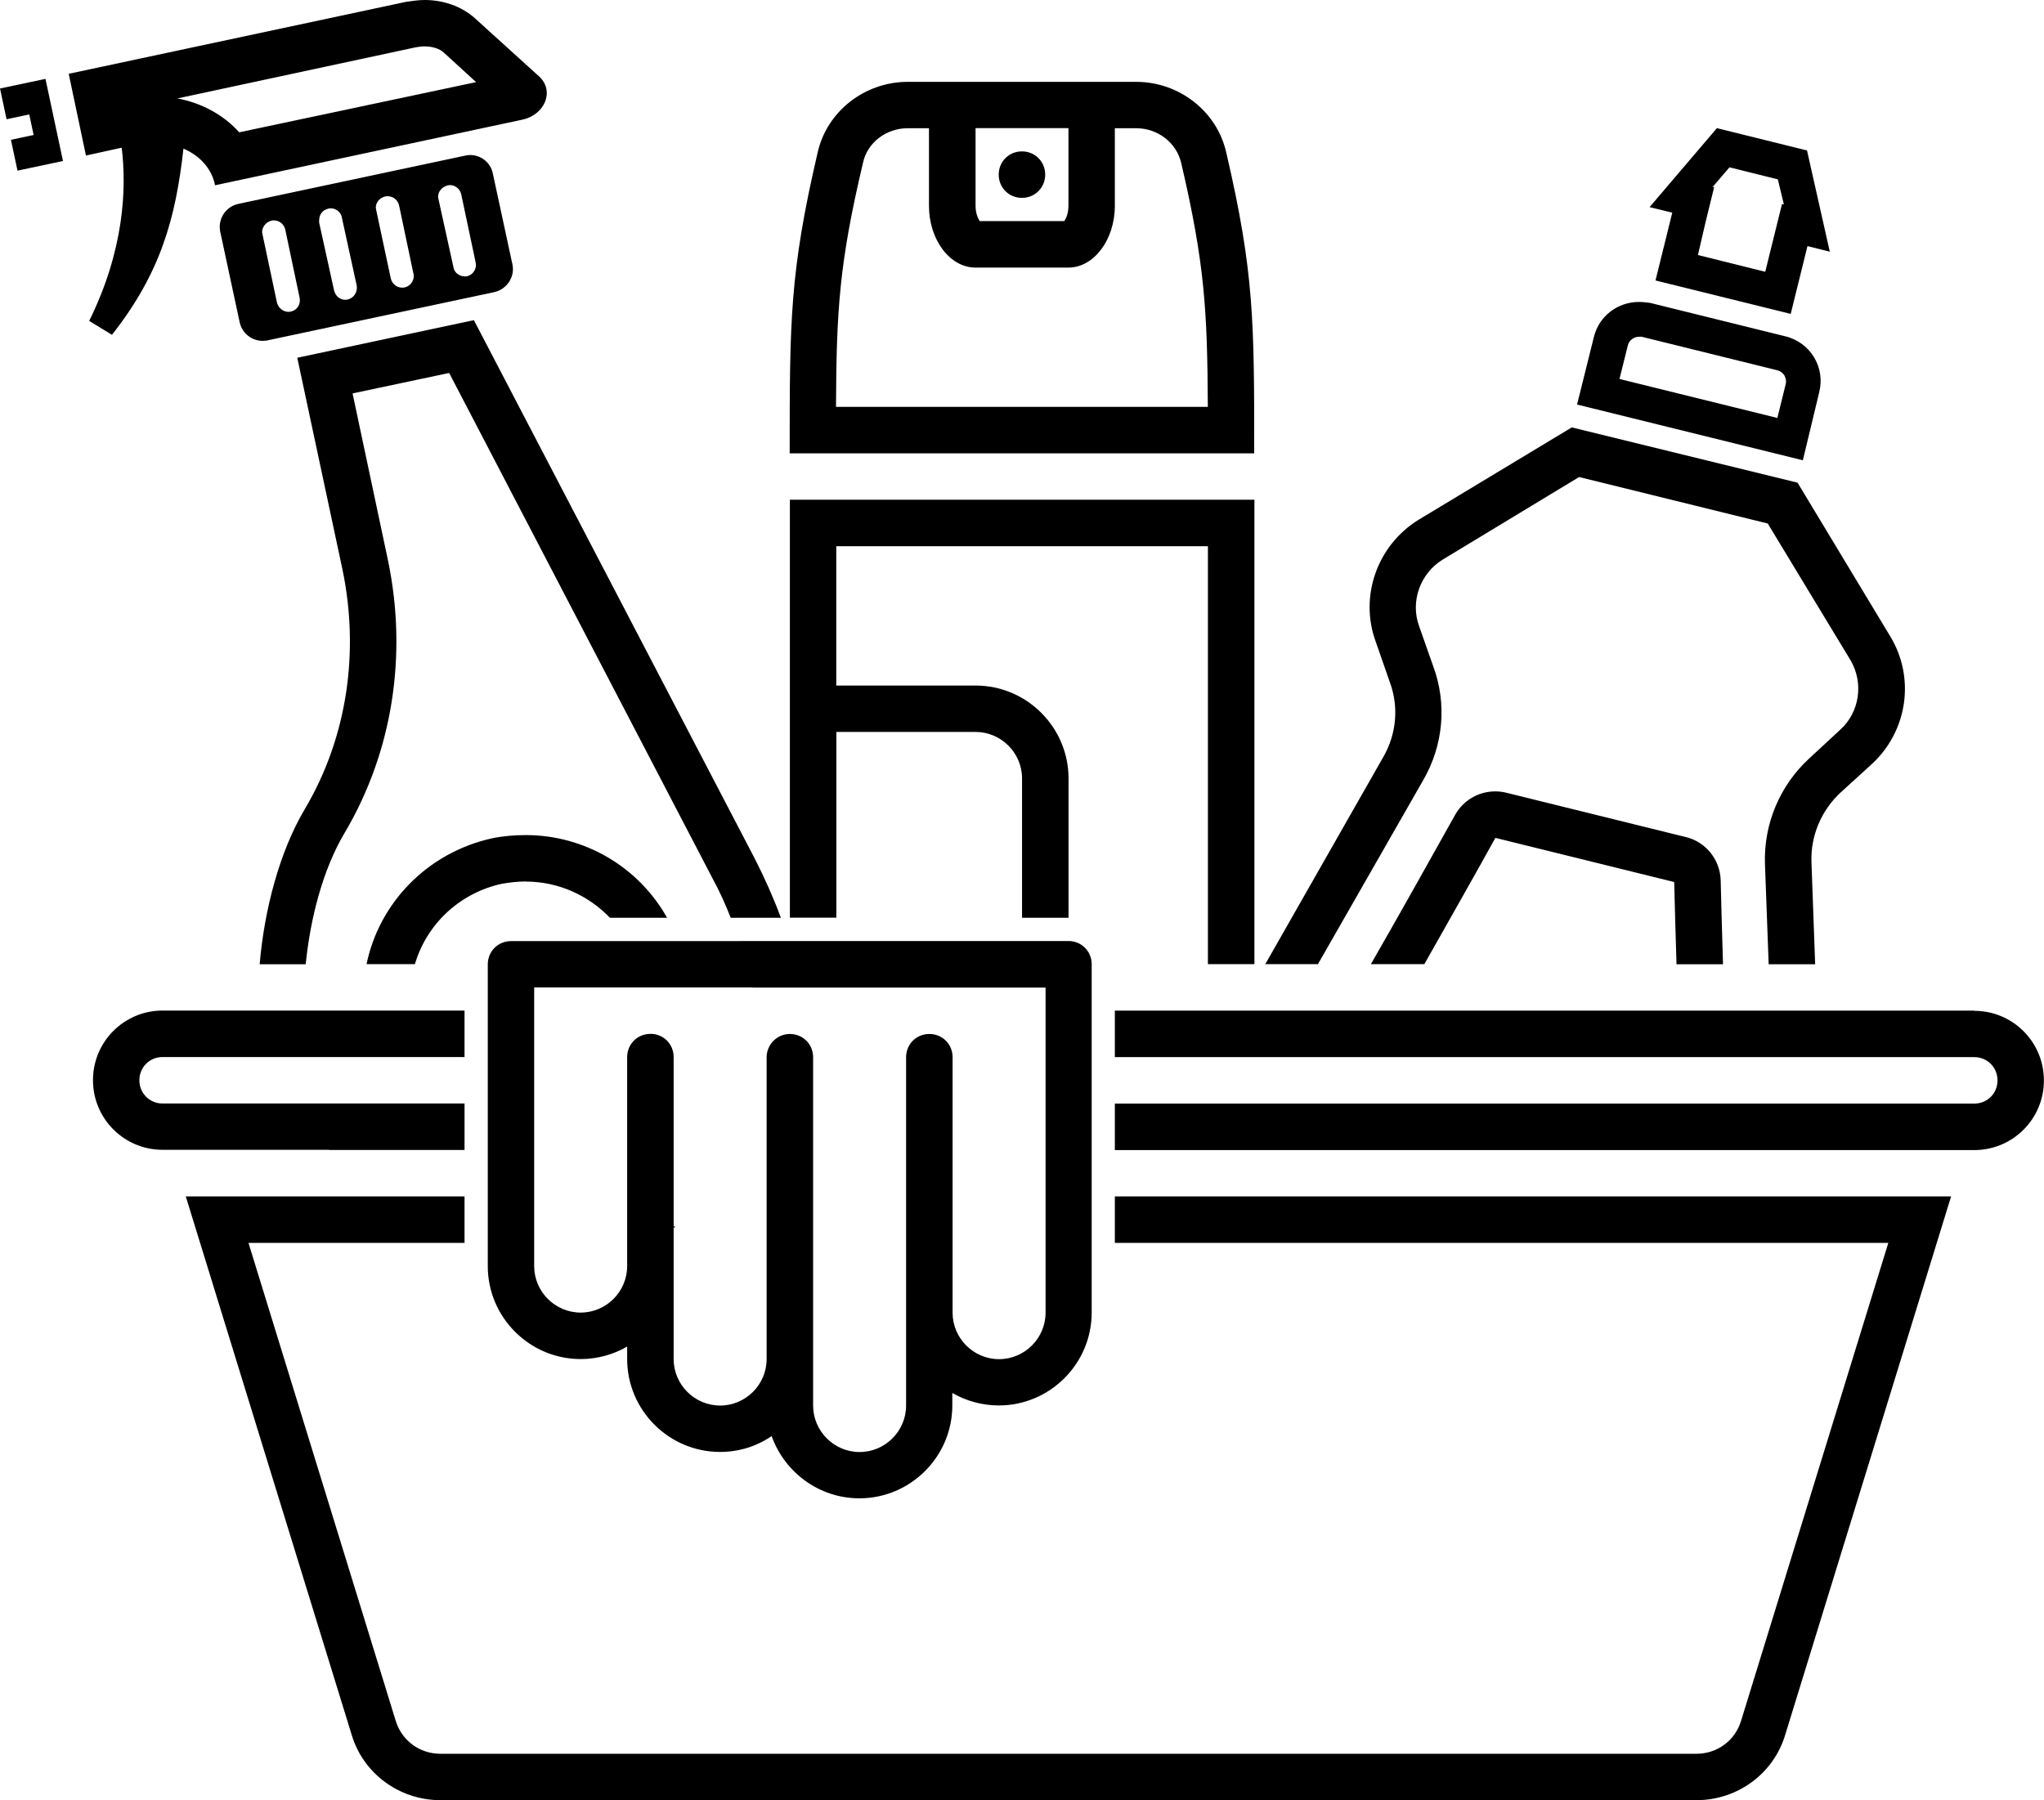 <?xml version="1.0" encoding="UTF-8"?>
<svg id="Layer_2" data-name="Layer 2" xmlns="http://www.w3.org/2000/svg" viewBox="0 0 220.71 194.42">
  <defs>
    <style>
      .cls-1 {
        stroke-width: 0px;
      }
    </style>
  </defs>
  <g id="_Ñëîé_1" data-name="Ñëîé 1">
    <path class="cls-1" d="M51.16,34.56l30.35,58.19c1.05,2.06,2.01,4.21,2.81,6.37h-5.42c-.55-1.4-1.15-2.76-1.86-4.06l-28.54-54.78-10.43,2.21,3.81,17.96c2.16,10.28.5,20.77-4.66,29.49-2.36,3.96-3.71,9.23-4.21,14.2h-4.97c.5-5.92,2.16-12.19,4.87-16.75,4.61-7.78,5.92-17.05,4.06-25.93l-4.87-22.82,19.06-4.06ZM53.37,31.55l-24.53,5.22c-1.35.25-2.66-.6-2.96-1.96l-2.11-9.83c-.25-1.35.6-2.66,1.96-2.96l24.53-5.22c1.35-.3,2.71.6,2.96,1.96l2.11,9.78c.3,1.35-.6,2.71-1.96,3.01ZM32.35,32.15l-1.55-7.37c-.15-.65-.8-1.1-1.5-.95-.55.15-1,.65-1,1.25,0,.05.05.15.05.25l1.55,7.32c.15.7.85,1.15,1.5,1,.7-.15,1.1-.8.95-1.51ZM38.52,30.85l-1.61-7.37c-.1-.65-.8-1.1-1.45-.95-.65.15-1,.65-1,1.3v.2l1.61,7.32c.15.7.8,1.15,1.45,1,.7-.15,1.1-.8,1-1.5ZM44.64,29.54l-1.55-7.37c-.15-.65-.8-1.1-1.51-.95-.6.15-1,.65-1,1.2,0,.1.05.2.05.3l1.56,7.32c.15.7.8,1.15,1.51,1,.65-.15,1.1-.8.95-1.5ZM51.36,28.34l-1.56-7.37c-.15-.65-.8-1.1-1.45-.95-.6.15-1.05.65-1.05,1.25,0,.05.05.15.05.25l1.61,7.32c.1.7.8,1.1,1.45,1,.7-.15,1.1-.85.95-1.5ZM9.63,34.66c3.76-7.62,4.06-14.25,3.51-18.71l-3.86.85-1.86-8.83L43.84.2c.7-.1,1.35-.2,2.01-.2,2.06,0,4.01.7,5.42,1.96l6.97,6.32c1.66,1.55.6,4.16-1.91,4.66l-33.11,7.07c-.35-1.81-1.66-3.21-3.41-3.96-.85,7.62-2.51,13.49-7.72,20.11l-2.46-1.5ZM19.16,10.63c2.66.5,5.02,1.81,6.67,3.66l25.58-5.42-3.51-3.21c-.45-.4-1.2-.65-2.06-.65-.3,0-.65.05-.95.1l-25.73,5.52ZM0,9.55l.71,3.33,2.45-.52.47,2.22-2.45.52.71,3.33,4.91-1.04-1.89-8.87-4.91,1.04ZM56.78,95.21c3.51,0,6.77,1.5,9.08,3.91h6.17c-3.06-5.47-8.88-8.93-15.25-8.93-1.2,0-2.46.1-3.66.35-7.02,1.56-12.19,7.02-13.54,13.59h5.22c1.25-4.26,4.77-7.67,9.38-8.68.85-.15,1.76-.25,2.61-.25ZM181.98,90.39l-19.31-4.77c-.4-.1-.8-.15-1.2-.15-1.81,0-3.46.95-4.36,2.56-2.26,4.06-6.12,10.94-9.08,16.1h5.77c2.66-4.72,5.77-10.18,7.67-13.64l19.31,4.77c.05,2.36.15,5.52.25,8.88h5.02c-.1-3.41-.2-6.62-.25-9.03-.05-2.26-1.61-4.21-3.81-4.72ZM136.59,104.13h5.72l11.39-19.91c2.16-3.76,2.56-8.23,1.05-12.29l-1.5-4.26c-1-2.71.1-5.72,2.51-7.22l14.75-8.93,20.37,5.02,8.93,14.75c1.45,2.46,1,5.62-1.1,7.52l-3.36,3.11c-3.16,2.91-4.92,7.07-4.77,11.39l.4,10.83h5.02l-.4-11.04c-.1-2.81,1.05-5.57,3.16-7.52l3.36-3.06c3.86-3.56,4.72-9.33,1.96-13.84l-9.98-16.55-24.38-5.97-16.55,9.98c-4.46,2.76-6.42,8.28-4.61,13.19l1.5,4.31c1,2.66.75,5.62-.7,8.13l-12.74,22.37ZM194.67,49.71l-24.38-6.02,1.81-7.27c.55-2.31,2.61-3.81,4.87-3.81.4,0,.8.05,1.2.1l14.6,3.61c2.71.65,4.36,3.36,3.66,6.07l-1.76,7.32ZM192.82,41.48c.1-.45-.05-.75-.15-.95-.1-.15-.35-.45-.8-.55l-14.6-3.61h-.3c-.45,0-1.05.3-1.2.95l-.9,3.61,17.05,4.21.9-3.66ZM180.58,22.97l-2.46-.6,7.27-8.53,9.73,2.41,2.46,10.93-2.41-.6-1.81,7.32-14.6-3.61,1.81-7.32ZM183.34,27.54l7.27,1.81,1.81-7.32.2.05-.65-2.71-5.22-1.3-1.81,2.11.15.05-.9,3.66-.85,3.66ZM190.56,129.21h-70.18v5.02h83.52l-15.9,51.62c-.65,2.16-2.61,3.56-4.82,3.56H47.55c-2.21,0-4.16-1.4-4.82-3.56l-15.9-51.62h23.33v-5.02h-30.1l17.91,58.14c1.25,4.21,5.17,7.07,9.58,7.07h135.64c4.41,0,8.33-2.86,9.58-7.07l17.91-58.14h-20.11ZM213.18,109.15h-92.8v5.02h92.8c1.4,0,2.51,1.1,2.51,2.51s-1.1,2.51-2.51,2.51h-92.8v5.02h92.8c4.16,0,7.52-3.36,7.52-7.52s-3.36-7.52-7.52-7.52ZM35.51,124.2h14.65v-5.02H17.56c-1.4,0-2.51-1.1-2.51-2.51s1.1-2.51,2.51-2.51h32.6v-5.02H17.56c-4.16,0-7.52,3.36-7.52,7.52s3.36,7.52,7.52,7.52h17.96ZM79.86,101.63h35.51c1.4,0,2.51,1.1,2.51,2.51v37.62c0,5.52-4.51,10.03-10.03,10.03-1.81,0-3.56-.5-5.02-1.35v1.35c0,5.52-4.51,10.03-10.03,10.03-4.36,0-8.08-2.81-9.48-6.72-1.61,1.1-3.51,1.71-5.57,1.71-5.52,0-10.03-4.51-10.03-10.03v-1.35c-1.45.85-3.21,1.35-5.02,1.35-5.52,0-10.03-4.51-10.03-10.03v-32.6c0-1.4,1.1-2.51,2.51-2.51h24.68ZM81.26,106.64h-23.58v30.1c0,2.76,2.26,5.02,5.02,5.02s5.02-2.26,5.02-5.02v-22.57c0-1.4,1.1-2.51,2.51-2.51h.2c1.3.1,2.31,1.15,2.31,2.51v18.26c.05,0,.15.05.2.1l-.2.05v14.2c0,2.76,2.26,5.02,5.02,5.02s5.02-2.26,5.02-5.02v-32.6c0-.15,0-.3.05-.45v-.05c.25-1.15,1.25-2.01,2.46-2.01,1.4,0,2.51,1.1,2.51,2.51v37.62c0,2.76,2.26,5.02,5.02,5.02s5.02-2.26,5.02-5.02v-37.62c0-1.4,1.1-2.51,2.51-2.51s2.51,1.1,2.51,2.51v27.59c0,2.76,2.26,5.02,5.02,5.02s5.02-2.26,5.02-5.02v-35.11h-31.6ZM135.43,48.96h-50.16c0-14.25,0-19.51,3.01-32.45,1-4.51,5.12-7.67,9.73-7.67h24.68c4.61,0,8.73,3.16,9.73,7.67,3.01,12.94,3.01,18.21,3.01,32.45ZM105.34,22.22c0,.8.25,1.35.45,1.66h9.13c.2-.3.45-.85.45-1.66v-8.38h-10.03v8.38ZM130.42,43.94c-.05-10.48-.35-15.5-2.86-26.28-.5-2.26-2.56-3.81-4.87-3.81h-2.31v8.38c0,3.66-2.26,6.67-5.02,6.67h-10.03c-2.76,0-5.02-3.01-5.02-6.67v-8.38h-2.31c-2.31,0-4.36,1.55-4.82,3.76-2.56,10.83-2.86,15.85-2.91,26.33h40.13ZM110.35,21.37c1.4,0,2.51-1.1,2.51-2.51s-1.1-2.51-2.51-2.51-2.51,1.1-2.51,2.51,1.1,2.51,2.51,2.51ZM90.29,79.05h15.05c2.76,0,5.02,2.26,5.02,5.02v15.05h5.02v-15.05c0-5.52-4.51-10.03-10.03-10.03h-15.05v-15.05h40.13v45.14h5.02v-50.16h-50.16v45.14h5.02v-20.06Z"/>
  </g>
</svg>
